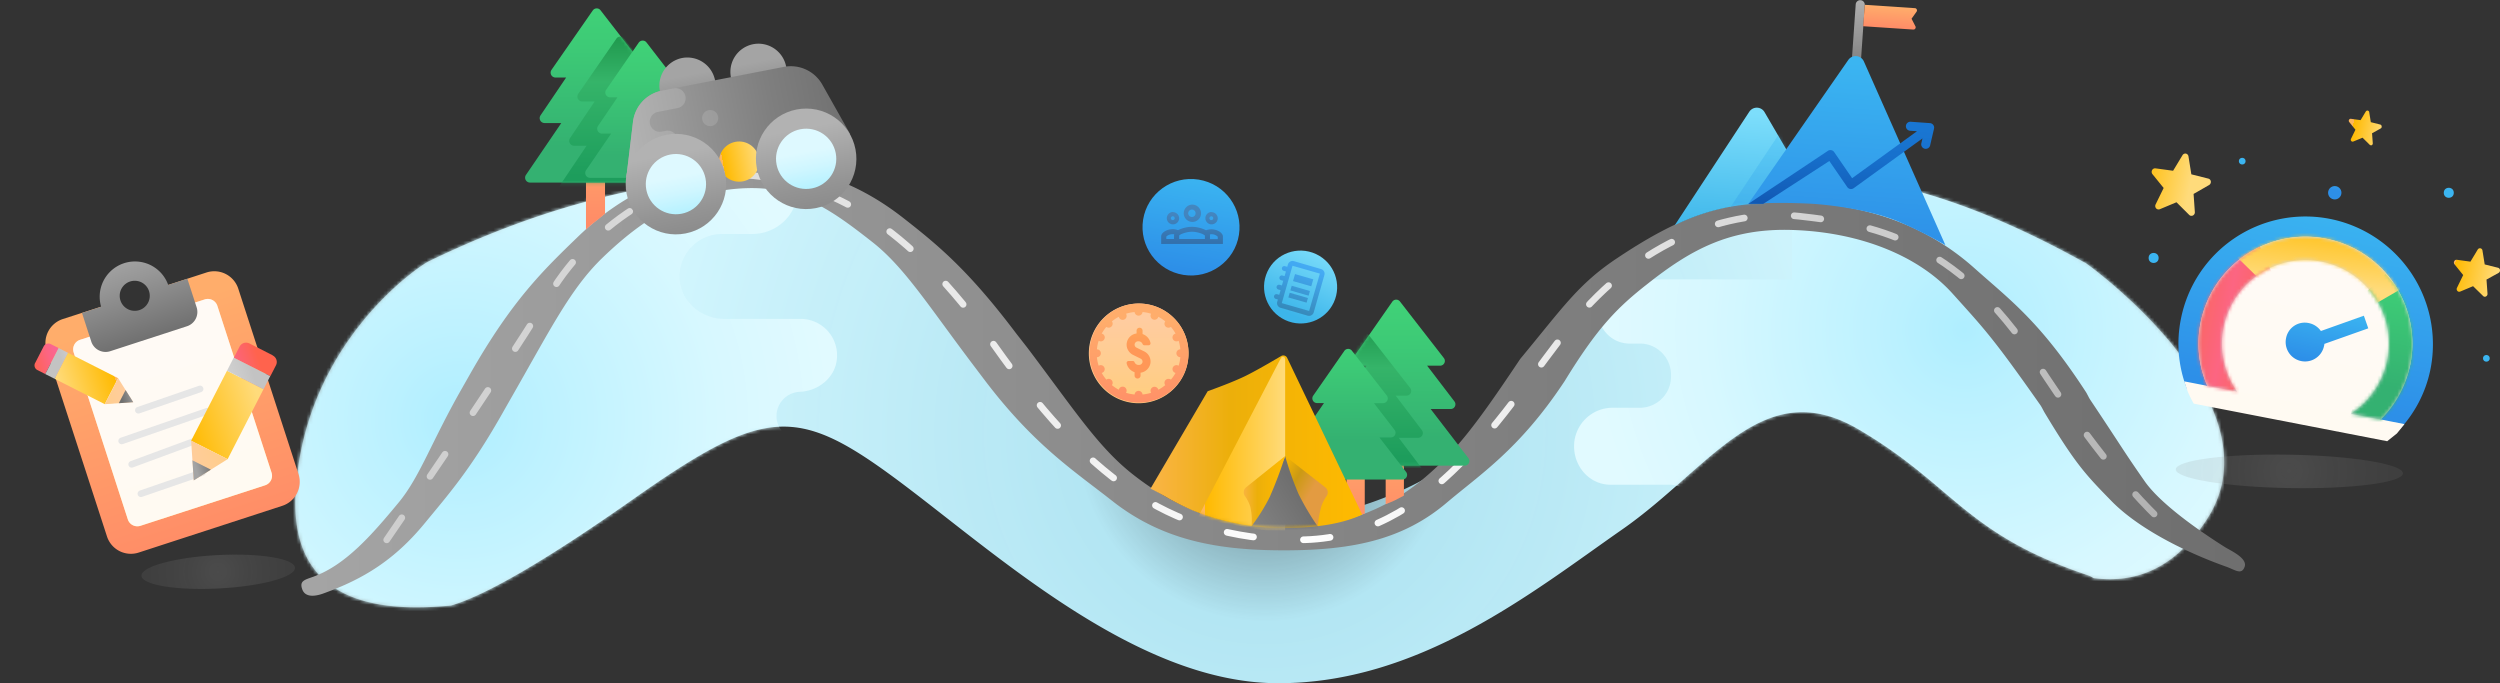 <svg id="Layer_1" data-name="Layer 1" xmlns="http://www.w3.org/2000/svg" xmlns:xlink="http://www.w3.org/1999/xlink" viewBox="0 0 748.32 204.51">
  <rect x="0" y="0" width="748.32" height="204.51" fill="#333333" stroke="none"/>
  <defs>
    <mask id="mask" x="12.18" y="0.5" width="753" height="205" maskUnits="userSpaceOnUse">
      <g transform="translate(-8.82 -4.5)">
        <g id="mask-2">
          <rect id="path-1" x="21" y="5" width="753" height="205" rx="8" fill="#fff"/>
        </g>
      </g>
    </mask>
    <radialGradient id="radial-gradient" cx="-173.35" cy="1316.19" r="1.95" gradientTransform="matrix(152.05, 0, 0, -152.05, 26745.3, 200260.85)" gradientUnits="userSpaceOnUse">
      <stop offset="0" stop-color="#afeeff" stop-opacity="0.33"/>
      <stop offset="0.19" stop-color="#bbf1ff" stop-opacity="0.94"/>
      <stop offset="0.7" stop-color="#d7f8ff"/>
      <stop offset="1" stop-color="#e1faff" stop-opacity="0.6"/>
    </radialGradient>
    <mask id="mask-2-2" x="22.18" y="44.5" width="643.57" height="160" maskUnits="userSpaceOnUse">
      <g transform="translate(-8.82 -4.5)">
        <g id="mask-5">
          <path id="path-4" d="M137,82.8q44-21.39,87.26-25.09C267.75,54,326,122.23,346.08,147.59s80.24,12.06,102.76-9.37S521,55,555.25,57q34.25,2,77.67,26.16l-.14-.17.14.1c5.32,3.75,57.78,43.45,36.67,76.56q-13.2,20.72-34.17,17.87a6.61,6.61,0,0,0-1.63-.83c-37-12.42-40.11-26.94-68.69-43.69s-44.05,11.41-70.73,30-61,46.4-103.69,46-84.83-39.88-114.27-61.58-39.3-20.76-78,6.45q-38.72,27.21-54.54,31.87-49.5,5-46.49-35.12c3.19-42.68,34.63-64.81,39-67.46Z" fill="#fff" fill-rule="evenodd"/>
        </g>
      </g>
    </mask>
    <radialGradient id="radial-gradient-2" cx="-173.41" cy="1316.55" r="0.7" gradientTransform="matrix(160, 0, 0, -160, 27891.99, 210777)" gradientUnits="userSpaceOnUse">
      <stop offset="0" stop-color="#afeeff"/>
      <stop offset="0.19" stop-color="#bbf1ff"/>
      <stop offset="0.7" stop-color="#d7f8ff"/>
      <stop offset="1" stop-color="#e1faff"/>
    </radialGradient>
    <mask id="mask-3" x="88.38" y="14.5" width="614.8" height="190" maskUnits="userSpaceOnUse">
      <g transform="translate(-8.82 -4.5)">
        <g id="mask-5-2" data-name="mask-5">
          <path id="path-4-2" data-name="path-4" d="M137,82.8q44-21.39,87.26-25.09C267.75,54,326,122.23,346.08,147.59s80.24,12.06,102.76-9.37S521,55,555.25,57q34.25,2,77.67,26.16l-.14-.17.14.1c5.32,3.75,57.78,43.45,36.67,76.56q-13.2,20.72-34.17,17.87a6.61,6.61,0,0,0-1.63-.83c-37-12.42-40.11-26.94-68.69-43.69s-44.05,11.41-70.73,30-61,46.4-103.69,46-84.83-39.88-114.27-61.58-39.3-20.76-78,6.45q-38.72,27.21-54.54,31.87-49.5,5-46.49-35.12c3.19-42.68,34.63-64.81,39-67.46Z" fill="#fff" fill-rule="evenodd"/>
        </g>
      </g>
    </mask>
    <radialGradient id="radial-gradient-3" cx="-173.46" cy="1316.92" r="0.66" gradientTransform="matrix(169, 0, 0, -169, 29911.48, 222663)" xlink:href="#radial-gradient-2"/>
    <linearGradient id="linear-gradient" x1="-174.7" y1="1314.87" x2="-173.7" y2="1314.87" gradientTransform="matrix(581.78, 0, 0, -128.81, 101735.78, 169490.68)" gradientUnits="userSpaceOnUse">
      <stop offset="0" stop-color="#a4a4a4"/>
      <stop offset="0.63" stop-color="#7f7f7f"/>
      <stop offset="1" stop-color="#6f6f6f"/>
    </linearGradient>
    <linearGradient id="linear-gradient-2" x1="-143.77" y1="1288.2" x2="-143.77" y2="1289.2" gradientTransform="matrix(5.69, 0, 0, -31.97, 1005.83, 41255.32)" gradientUnits="userSpaceOnUse">
      <stop offset="0" stop-color="#ff8b67"/>
      <stop offset="0.85" stop-color="#ffa76a"/>
      <stop offset="1" stop-color="#ffad6b"/>
    </linearGradient>
    <linearGradient id="linear-gradient-3" x1="-143.77" y1="1275.95" x2="-143.77" y2="1276.95" gradientTransform="matrix(5.69, 0, 0, -23.65, 1011.19, 30229.73)" xlink:href="#linear-gradient-2"/>
    <linearGradient id="linear-gradient-4" x1="-170.56" y1="1302.84" x2="-170.56" y2="1301.84" gradientTransform="matrix(44.42, 0, 0, -52.15, 7763.76, 67939.55)" gradientUnits="userSpaceOnUse">
      <stop offset="0" stop-color="#42d778"/>
      <stop offset="0.43" stop-color="#3dca76"/>
      <stop offset="1" stop-color="#34b171"/>
    </linearGradient>
    <mask id="mask-7" x="157.16" y="2.5" width="50.07" height="57.97" maskUnits="userSpaceOnUse">
      <g transform="translate(-8.82 -4.5)">
        <g id="mask-13">
          <path id="path-12" d="M176.83,41.33h-5a1.47,1.47,0,0,1-1.47-1.47,1.49,1.49,0,0,1,.25-.82l7.67-11.33h-3.17a1.46,1.46,0,0,1-1.47-1.46,1.49,1.49,0,0,1,.26-.84L186.25,7.63a1.46,1.46,0,0,1,2-.37,1.34,1.34,0,0,1,.32.31l13.78,17.78a1.47,1.47,0,0,1-.27,2.06,1.43,1.43,0,0,1-.89.3h-4.08L205.69,39a1.48,1.48,0,0,1-1.17,2.36h-6.23L210.1,56.79a1.47,1.47,0,0,1-.28,2.06,1.49,1.49,0,0,1-.89.3H167.45A1.47,1.47,0,0,1,166,57.68a1.46,1.46,0,0,1,.26-.83Z" fill="#fff" fill-rule="evenodd"/>
        </g>
      </g>
    </mask>
    <linearGradient id="linear-gradient-5" x1="-170.3" y1="1301.72" x2="-170.3" y2="1300.72" gradientTransform="matrix(41.65, 0, 0, -49.54, 7288.85, 64494.79)" gradientUnits="userSpaceOnUse">
      <stop offset="0" stop-color="#13893e"/>
      <stop offset="0.43" stop-color="#35b469"/>
      <stop offset="1" stop-color="#1d9d5c"/>
    </linearGradient>
    <linearGradient id="linear-gradient-6" x1="-169.58" y1="1297.11" x2="-169.58" y2="1296.11" gradientTransform="matrix(35.58, 0, 0, -41.11, 6235.7, 53334.35)" xlink:href="#linear-gradient-4"/>
    <linearGradient id="linear-gradient-7" x1="-174.68" y1="1313.32" x2="-173.7" y2="1313.32" gradientTransform="matrix(537.53, 0, 0, -109.25, 94016.79, 143589.62)" gradientUnits="userSpaceOnUse">
      <stop offset="0" stop-color="#fff" stop-opacity="0.46"/>
      <stop offset="0.52" stop-color="#fff"/>
      <stop offset="1" stop-color="#fff" stop-opacity="0.46"/>
    </linearGradient>
    <radialGradient id="radial-gradient-4" cx="-175.07" cy="1307.66" r="0.56" gradientTransform="matrix(69.7, -13.55, -13.55, -69.7, 30145.47, 88811.2)" xlink:href="#radial-gradient-2"/>
    <linearGradient id="linear-gradient-8" x1="-176.9" y1="1274.8" x2="-176.9" y2="1273.8" gradientTransform="matrix(16.53, -3.21, -4.36, -22.44, 8720.75, 28061.18)" xlink:href="#linear-gradient"/>
    <linearGradient id="linear-gradient-9" x1="-176.9" y1="1274.8" x2="-176.9" y2="1273.8" gradientTransform="matrix(16.53, -3.21, -4.36, -22.44, 8699.49, 28065.31)" xlink:href="#linear-gradient"/>
    <linearGradient id="linear-gradient-10" x1="-175.59" y1="1276.76" x2="-174.59" y2="1276.76" gradientTransform="matrix(66.95, -13.01, -4.59, -23.63, 17812.82, 27925.55)" xlink:href="#linear-gradient"/>
    <linearGradient id="linear-gradient-11" x1="-176.83" y1="1275.6" x2="-173.74" y2="1275.6" gradientTransform="matrix(21.66, -4.21, -4.48, -23.06, 9741.61, 28712.1)" gradientUnits="userSpaceOnUse">
      <stop offset="0" stop-color="#b2b2b2"/>
      <stop offset="0.59" stop-color="#949494"/>
      <stop offset="1" stop-color="#848484"/>
    </linearGradient>
    <linearGradient id="linear-gradient-12" x1="-188.73" y1="1089.79" x2="-174.55" y2="1089.79" gradientTransform="matrix(4.72, -0.92, -0.92, -4.73, 2086.35, 5021.3)" xlink:href="#linear-gradient-11"/>
    <linearGradient id="linear-gradient-13" x1="-177.37" y1="1230.02" x2="-178.28" y2="1230.02" gradientTransform="matrix(12.03, 0, 0, -12.03, 2369.91, 14854.78)" gradientUnits="userSpaceOnUse">
      <stop offset="0" stop-color="#ffdb7b"/>
      <stop offset="1" stop-color="#ffba00"/>
      <stop offset="1" stop-color="#ffb65b"/>
    </linearGradient>
    <linearGradient id="linear-gradient-14" x1="-175.84" y1="1286.61" x2="-175.84" y2="1285.61" gradientTransform="matrix(30.08, 0, 0, -30.08, 5500.17, 38751.81)" xlink:href="#linear-gradient-11"/>
    <linearGradient id="linear-gradient-15" x1="-175.84" y1="1286.61" x2="-175.84" y2="1285.61" gradientTransform="matrix(30.08, 0, 0, -30.08, 5539.15, 38744.24)" xlink:href="#linear-gradient-11"/>
    <linearGradient id="linear-gradient-16" x1="-176.74" y1="1261.36" x2="-176.74" y2="1260.36" gradientTransform="matrix(18.05, 0, 0, -18.05, 3400.72, 22824.95)" gradientUnits="userSpaceOnUse">
      <stop offset="0" stop-color="#def9ff"/>
      <stop offset="0.28" stop-color="#cff6ff"/>
      <stop offset="0.82" stop-color="#a7efff"/>
      <stop offset="1" stop-color="#99ecff"/>
    </linearGradient>
    <linearGradient id="linear-gradient-17" x1="-176.74" y1="1261.36" x2="-176.74" y2="1260.36" gradientTransform="matrix(18.05, 0, 0, -18.05, 3439.69, 22817.37)" xlink:href="#linear-gradient-16"/>
    <radialGradient id="radial-gradient-5" cx="-175.04" cy="1313.06" r="0.53" gradientTransform="translate(-3576.28 142746.55) rotate(174) scale(107.7 107.7)" xlink:href="#radial-gradient-2"/>
    <linearGradient id="linear-gradient-18" x1="-168.63" y1="1285.5" x2="-168.63" y2="1286.5" gradientTransform="matrix(29.82, 0, 0, -29.65, 5378.8, 38244.53)" gradientUnits="userSpaceOnUse">
      <stop offset="0" stop-color="#ffce76"/>
      <stop offset="0" stop-color="#ffce76"/>
      <stop offset="0.61" stop-color="#ffcd92"/>
      <stop offset="1" stop-color="#ffcca0"/>
    </linearGradient>
    <linearGradient id="linear-gradient-19" x1="-168.63" y1="1285.48" x2="-168.63" y2="1286.48" gradientTransform="matrix(29.82, 0, 0, -29.65, 5378.8, 38244.53)" xlink:href="#linear-gradient-2"/>
    <linearGradient id="linear-gradient-20" x1="-150.08" y1="1251.41" x2="-150.08" y2="1252.41" gradientTransform="matrix(7.17, 0, 0, -15.42, 1425.37, 19406.29)" gradientUnits="userSpaceOnUse">
      <stop offset="0" stop-color="#ff9757"/>
      <stop offset="1" stop-color="#ffb65b"/>
    </linearGradient>
    <linearGradient id="linear-gradient-21" x1="-145.81" y1="1280.02" x2="-145.81" y2="1281.02" gradientTransform="matrix(0, 21.91, 21.81, 0, -27527.87, 3284.22)" gradientUnits="userSpaceOnUse">
      <stop offset="0" stop-color="#3cb5ea"/>
      <stop offset="1" stop-color="#7ddefb"/>
    </linearGradient>
    <linearGradient id="linear-gradient-22" x1="-137.35" y1="1253.78" x2="-137.35" y2="1252.78" gradientTransform="matrix(12.28, 3.52, 4.01, -13.97, -2936.48, 18085.7)" gradientUnits="userSpaceOnUse">
      <stop offset="0" stop-color="#0060ee"/>
      <stop offset="1" stop-color="#292f4d"/>
    </linearGradient>
    <linearGradient id="linear-gradient-23" x1="-142.46" y1="1284.12" x2="-142.46" y2="1285.12" gradientTransform="matrix(5.46, 0, 0, -28.61, 1204.46, 36899.36)" xlink:href="#linear-gradient-2"/>
    <linearGradient id="linear-gradient-24" x1="-142.46" y1="1283.61" x2="-142.46" y2="1284.61" gradientTransform="matrix(5.46, 0, 0, -28.24, 1183.91, 36406.96)" xlink:href="#linear-gradient-2"/>
    <linearGradient id="linear-gradient-25" x1="-170.39" y1="1301.76" x2="-170.39" y2="1300.76" gradientTransform="matrix(42.58, 0, 0, -49.63, 7682.06, 64692.56)" xlink:href="#linear-gradient-4"/>
    <mask id="mask-9" x="389.39" y="89.71" width="50.47" height="57.32" maskUnits="userSpaceOnUse">
      <g transform="translate(-8.82 -4.5)">
        <g id="mask-36">
          <path id="path-35" d="M416.5,126.88h-4.75a1.39,1.39,0,0,1-1.16-2.19l7.34-10.76h-3a1.41,1.41,0,0,1-1.41-1.41,1.39,1.39,0,0,1,.26-.8l11.79-16.91a1.42,1.42,0,0,1,2-.35,1.64,1.64,0,0,1,.3.29L441,111.66a1.4,1.4,0,0,1-.25,2,1.34,1.34,0,0,1-.86.3H436l8.17,10.69a1.42,1.42,0,0,1-.26,2,1.47,1.47,0,0,1-.86.28h-6l11.3,14.7a1.4,1.4,0,0,1-1.11,2.26H407.51a1.41,1.41,0,0,1-1.4-1.41,1.39,1.39,0,0,1,.24-.79Z" fill="#fff" fill-rule="evenodd"/>
        </g>
      </g>
    </mask>
    <linearGradient id="linear-gradient-26" x1="-170.12" y1="1300.58" x2="-170.12" y2="1299.58" gradientTransform="matrix(39.93, 0, 0, -47.15, 7210.7, 61416.64)" xlink:href="#linear-gradient-5"/>
    <linearGradient id="linear-gradient-27" x1="-169.37" y1="1295.74" x2="-169.37" y2="1294.74" gradientTransform="matrix(34.1, 0, 0, -39.13, 6188.94, 50799.69)" xlink:href="#linear-gradient-4"/>
    <linearGradient id="linear-gradient-28" x1="-171.25" y1="1301.96" x2="-172.37" y2="1301.96" gradientTransform="matrix(63.36, 0, 0, -51.61, 11266.44, 67336.74)" gradientUnits="userSpaceOnUse">
      <stop offset="0" stop-color="#ffba00"/>
      <stop offset="0.55" stop-color="#ecaf0a"/>
      <stop offset="1" stop-color="#ffb65b"/>
    </linearGradient>
    <mask id="mask-10" x="344.38" y="106.35" width="63.36" height="53.58" maskUnits="userSpaceOnUse">
      <g transform="translate(-8.82 -4.5)">
        <g id="mask-41">
          <path id="path-40" d="M358.43,153.59q-2.42-1.43-5.23-2.83l17.11-29.15q7.43-2.69,11.24-4.54,3.52-1.72,10.76-6a1.26,1.26,0,0,1,1.73.44l.06.1,22.46,46.92q-8.56,4-23.23,4a72.39,72.39,0,0,1-27.61-5.29A80.94,80.94,0,0,1,358.43,153.59Z" fill="#fff" fill-rule="evenodd"/>
        </g>
      </g>
    </mask>
    <linearGradient id="linear-gradient-29" x1="-167.34" y1="1302.6" x2="-168.26" y2="1302.6" gradientTransform="matrix(26.23, 0, 0, -53.2, 4783.08, 69440.61)" xlink:href="#linear-gradient-13"/>
    <mask id="mask-11" x="344.38" y="106.35" width="63.36" height="52.31" maskUnits="userSpaceOnUse">
      <g transform="translate(-8.82 -4.5)">
        <g id="mask-41-2" data-name="mask-41">
          <path id="path-40-2" data-name="path-40" d="M358.43,153.59q-2.42-1.43-5.23-2.83l17.11-29.15q7.43-2.69,11.24-4.54,3.52-1.72,10.76-6a1.26,1.26,0,0,1,1.73.44l.06.1,22.46,46.92q-8.56,4-23.23,4a72.39,72.39,0,0,1-27.61-5.29A80.94,80.94,0,0,1,358.43,153.59Z" fill="#fff" fill-rule="evenodd"/>
        </g>
      </g>
    </mask>
    <linearGradient id="linear-gradient-30" x1="-167.13" y1="1272.36" x2="-165.62" y2="1273.39" gradientTransform="matrix(20.56, 0, 0, -22.15, 3805.49, 28361.8)" xlink:href="#linear-gradient"/>
    <mask id="mask-12" x="344.38" y="106.35" width="63.36" height="51.61" maskUnits="userSpaceOnUse">
      <g transform="translate(-8.82 -4.5)">
        <g id="mask-41-3" data-name="mask-41">
          <path id="path-40-3" data-name="path-40" d="M358.43,153.59q-2.42-1.43-5.23-2.83l17.11-29.15q7.43-2.69,11.24-4.54,3.52-1.72,10.76-6a1.26,1.26,0,0,1,1.73.44l.06.1,22.46,46.92q-8.56,4-23.23,4a72.39,72.39,0,0,1-27.61-5.29A80.94,80.94,0,0,1,358.43,153.59Z" fill="#fff" fill-rule="evenodd"/>
        </g>
      </g>
    </mask>
    <linearGradient id="linear-gradient-31" x1="-159.89" y1="1270.64" x2="-161.02" y2="1270.64" gradientTransform="matrix(12.4, 0, 0, -21.04, 2375.48, 26882.02)" xlink:href="#linear-gradient-28"/>
    <linearGradient id="linear-gradient-32" x1="-187.8" y1="1271.16" x2="-188.4" y2="1270.59" gradientTransform="translate(-2000.97 26882.02) rotate(180) scale(12.76 21.04)" gradientUnits="userSpaceOnUse">
      <stop offset="0" stop-color="#ffba00"/>
      <stop offset="0.55" stop-color="#cb9a13"/>
      <stop offset="1" stop-color="#e39b41"/>
    </linearGradient>
    <linearGradient id="linear-gradient-33" x1="-162.56" y1="1285.92" x2="-162.56" y2="1286.92" gradientTransform="matrix(0, 29.04, 28.88, 0, -36785.17, 4792.53)" gradientUnits="userSpaceOnUse">
      <stop offset="0" stop-color="#2d8fe8"/>
      <stop offset="1" stop-color="#3bb5f1"/>
    </linearGradient>
    <linearGradient id="linear-gradient-34" x1="-165.03" y1="1229.86" x2="-165.03" y2="1228.86" gradientTransform="matrix(18.48, 0, 0, -11.81, 3415.41, 14593.5)" gradientUnits="userSpaceOnUse">
      <stop offset="0" stop-color="#535c84"/>
      <stop offset="1" stop-color="#292f4d"/>
    </linearGradient>
    <radialGradient id="radial-gradient-6" cx="-178.02" cy="1308.17" r="0.55" gradientTransform="matrix(-71.37, -4.99, 4.99, -71.37, -18681.89, 92531.51)" xlink:href="#radial-gradient-2"/>
    <linearGradient id="linear-gradient-35" x1="-168.5" y1="1293.05" x2="-168.5" y2="1294.05" gradientTransform="matrix(41.95, 2.93, 2.57, -36.73, 4278.71, 48063.15)" xlink:href="#linear-gradient-21"/>
    <mask id="mask-14" x="501.31" y="32.24" width="42.63" height="35.18" maskUnits="userSpaceOnUse">
      <g transform="translate(-8.82 -4.5)">
        <g id="mask-51">
          <path id="path-50" d="M510.13,71.92a64.13,64.13,0,0,1,18.39-5.83,125.15,125.15,0,0,1,24.24-1L537,38.07a2.68,2.68,0,0,0-4.57-.12Z" fill="#fff" fill-rule="evenodd"/>
        </g>
      </g>
    </mask>
    <linearGradient id="linear-gradient-36" x1="-160.36" y1="1284.56" x2="-160.36" y2="1285.56" gradientTransform="matrix(17.78, 1.24, 1.99, -28.47, 819.1, 36841.39)" xlink:href="#linear-gradient-33"/>
    <linearGradient id="linear-gradient-37" x1="-81.52" y1="1266.47" x2="-81.52" y2="1265.16" gradientTransform="matrix(2.71, 0.19, 1.33, -19.03, -899.04, 24121.48)" gradientUnits="userSpaceOnUse">
      <stop offset="0" stop-color="#adadad"/>
      <stop offset="0.41" stop-color="#969696"/>
      <stop offset="1" stop-color="#6f6f6f"/>
    </linearGradient>
    <linearGradient id="linear-gradient-38" x1="-158.43" y1="1150.88" x2="-158.43" y2="1151.88" gradientTransform="matrix(15.65, 1.09, 0.44, -6.36, 2541.93, 7504.84)" xlink:href="#linear-gradient-2"/>
    <linearGradient id="linear-gradient-39" x1="-170.28" y1="1302.92" x2="-170.28" y2="1303.92" gradientTransform="matrix(59.59, 4.17, 3.81, -54.51, 5741.45, 71810.07)" xlink:href="#linear-gradient-33"/>
    <linearGradient id="linear-gradient-40" x1="-169.82" y1="1283.43" x2="-169.82" y2="1284.66" gradientTransform="matrix(53.77, 3.76, 1.95, -27.84, 7191.95, 36445.57)" gradientUnits="userSpaceOnUse">
      <stop offset="0" stop-color="#0d47a1"/>
      <stop offset="0.37" stop-color="#135fba"/>
      <stop offset="0.73" stop-color="#1770cc"/>
      <stop offset="1" stop-color="#1976d2"/>
    </linearGradient>
    <radialGradient id="radial-gradient-7" cx="-169.93" cy="1310.9" r="0.59" gradientTransform="matrix(82.46, 16.03, 16.03, -82.46, -6300.79, 110916.44)" xlink:href="#radial-gradient-2"/>
    <linearGradient id="linear-gradient-41" x1="-169.46" y1="1305.04" x2="-169.46" y2="1306.04" gradientTransform="matrix(74.8, 14.54, 11.24, -57.85, -1303.2, 78082.47)" xlink:href="#linear-gradient-33"/>
    <linearGradient id="linear-gradient-42" x1="-168.78" y1="1305.1" x2="-168.78" y2="1304.1" gradientTransform="matrix(65.91, 12.81, 10.69, -54.97, -2115.71, 73981.39)" gradientUnits="userSpaceOnUse">
      <stop offset="0" stop-color="#fffaf6"/>
      <stop offset="1" stop-color="#fffaf2"/>
    </linearGradient>
    <mask id="mask-15" x="653.82" y="70.84" width="68.27" height="54.72" maskUnits="userSpaceOnUse">
      <g transform="translate(-8.82 -4.5)">
        <g id="mask-61">
          <path id="path-60" d="M712.5,128.33a25,25,0,1,0-34.06-6.62L669.56,120l.29.79a32,32,0,1,1,51.6,9.29Z" fill="#fff" fill-rule="evenodd"/>
        </g>
      </g>
    </mask>
    <linearGradient id="linear-gradient-43" x1="-157.63" y1="1300.58" x2="-158.9" y2="1300.58" gradientTransform="matrix(23.21, 4.51, 8.81, -45.32, -7108.12, 59752.69)" gradientUnits="userSpaceOnUse">
      <stop offset="0" stop-color="#ff634d"/>
      <stop offset="0.21" stop-color="#fd6464"/>
      <stop offset="0.38" stop-color="#fc6574"/>
      <stop offset="0.52" stop-color="#fc6582"/>
      <stop offset="0.79" stop-color="#fa6666"/>
      <stop offset="0.99" stop-color="#fa6667"/>
      <stop offset="1" stop-color="#fa669a"/>
    </linearGradient>
    <mask id="mask-16" x="658.08" y="70.84" width="71.16" height="57.82" maskUnits="userSpaceOnUse">
      <g transform="translate(-8.82 -4.5)">
        <g id="mask-61-2" data-name="mask-61">
          <path id="path-60-2" data-name="path-60" d="M712.5,128.33a25,25,0,1,0-34.06-6.62L669.56,120l.29.79a32,32,0,1,1,51.6,9.29Z" fill="#fff" fill-rule="evenodd"/>
        </g>
      </g>
    </mask>
    <linearGradient id="linear-gradient-44" x1="-190.74" y1="1301.24" x2="-190.74" y2="1300.24" gradientTransform="translate(-15159.59 58188.66) rotate(-169) scale(23.65 46.17)" xlink:href="#linear-gradient-4"/>
    <mask id="mask-17" x="658.08" y="67.18" width="64.01" height="58.39" maskUnits="userSpaceOnUse">
      <g transform="translate(-8.82 -4.5)">
        <g id="mask-61-3" data-name="mask-61">
          <path id="path-60-3" data-name="path-60" d="M712.5,128.33a25,25,0,1,0-34.06-6.62L669.56,120l.29.79a32,32,0,1,1,51.6,9.29Z" fill="#fff" fill-rule="evenodd"/>
        </g>
      </g>
    </mask>
    <linearGradient id="linear-gradient-45" x1="-127.95" y1="1328.71" x2="-128.87" y2="1328.71" gradientTransform="matrix(-2.47, 23.49, 55.4, 5.82, -73230.86, -4638.75)" xlink:href="#linear-gradient-13"/>
    <linearGradient id="linear-gradient-46" x1="-158.23" y1="1260.42" x2="-158.23" y2="1261.42" gradientTransform="matrix(23.17, 4.5, 3.23, -16.6, 302.93, 21748.84)" xlink:href="#linear-gradient-33"/>
    <linearGradient id="linear-gradient-47" x1="-152.68" y1="1264.71" x2="-153.59" y2="1264.71" gradientTransform="matrix(17.67, 3.43, 3.43, -17.67, -975.97, 22931.94)" xlink:href="#linear-gradient-13"/>
    <linearGradient id="linear-gradient-48" x1="-78.51" y1="1058.46" x2="-78.51" y2="1059.46" gradientTransform="matrix(3.93, 0.76, 0.76, -3.93, 198.89, 4275.61)" xlink:href="#linear-gradient-33"/>
    <linearGradient id="linear-gradient-49" x1="-46.51" y1="970.27" x2="-46.51" y2="971.27" gradientTransform="matrix(2.94, 0.57, 0.57, -2.94, 314.26, 2943.15)" xlink:href="#linear-gradient-33"/>
    <linearGradient id="linear-gradient-50" x1="17.48" y1="793.91" x2="17.48" y2="794.91" gradientTransform="matrix(1.96, 0.38, 0.38, -1.96, 333.67, 1601.19)" xlink:href="#linear-gradient-33"/>
    <linearGradient id="linear-gradient-51" x1="-46.51" y1="970.27" x2="-46.51" y2="971.27" gradientTransform="matrix(2.94, 0.57, 0.57, -2.94, 225.92, 2962.65)" xlink:href="#linear-gradient-33"/>
    <linearGradient id="linear-gradient-52" x1="17.48" y1="793.91" x2="17.48" y2="794.91" gradientTransform="matrix(1.96, 0.38, 0.38, -1.96, 406.75, 1660.22)" xlink:href="#linear-gradient-33"/>
    <linearGradient id="linear-gradient-53" x1="-146.58" y1="1247.92" x2="-147.5" y2="1247.92" gradientTransform="matrix(13.74, 2.67, 2.67, -13.74, -562.41, 17628.41)" xlink:href="#linear-gradient-13"/>
    <linearGradient id="linear-gradient-54" x1="-135.61" y1="1217.68" x2="-136.53" y2="1217.68" gradientTransform="matrix(9.82, 1.91, 1.91, -9.82, -270.82, 12255.33)" xlink:href="#linear-gradient-13"/>
    <radialGradient id="radial-gradient-8" cx="-155.07" cy="1212.62" r="3.22" gradientTransform="matrix(0, 10, 10, 0, -11432.14, 1696.25)" gradientUnits="userSpaceOnUse">
      <stop offset="0" stop-color="#b2b2b2" stop-opacity="0.19"/>
      <stop offset="0.59" stop-color="#949494" stop-opacity="0.16"/>
      <stop offset="1" stop-color="#848484" stop-opacity="0.15"/>
    </radialGradient>
    <radialGradient id="radial-gradient-9" cx="-177.18" cy="1306.66" r="0.75" gradientTransform="matrix(62.77, -20.4, -20.4, -62.77, 37831.51, 78532.08)" xlink:href="#radial-gradient-2"/>
    <linearGradient id="linear-gradient-55" x1="-177.44" y1="1307.86" x2="-177.44" y2="1308.86" gradientTransform="matrix(57.36, -18.64, -22.71, -69.9, 39954.44, 88280.17)" xlink:href="#linear-gradient-2"/>
    <radialGradient id="radial-gradient-10" cx="-162.85" cy="1211.54" r="2.18" gradientTransform="matrix(10, 0, 0, -10, 1702.6, 12291.01)" xlink:href="#radial-gradient-8"/>
    <linearGradient id="linear-gradient-56" x1="-178.42" y1="1305.04" x2="-178.42" y2="1303.9" gradientTransform="matrix(43.02, -13.98, -18.08, -55.64, 31317.52, 70212.32)" gradientUnits="userSpaceOnUse">
      <stop offset="0" stop-color="#ffcfa2"/>
      <stop offset="1" stop-color="#ffd17c"/>
    </linearGradient>
    <linearGradient id="linear-gradient-57" x1="-178.42" y1="1305" x2="-178.42" y2="1304" gradientTransform="matrix(43.02, -13.98, -18.08, -55.64, 31317.52, 70212.32)" xlink:href="#linear-gradient-42"/>
    <linearGradient id="linear-gradient-58" x1="-179.84" y1="1277.66" x2="-179.84" y2="1276.35" gradientTransform="matrix(31.55, -10.25, -7.42, -22.83, 15194.95, 27403.24)" xlink:href="#linear-gradient-37"/>
    <linearGradient id="linear-gradient-59" x1="-188.7" y1="1230.03" x2="-189.96" y2="1230.03" gradientTransform="matrix(11.37, -3.69, -3.68, -11.31, 6757.7, 13325.48)" gradientUnits="userSpaceOnUse">
      <stop offset="0" stop-color="#ff634d"/>
      <stop offset="0.21" stop-color="#fd6464"/>
      <stop offset="0.52" stop-color="#fc6582"/>
      <stop offset="0.79" stop-color="#fa6694"/>
      <stop offset="0.99" stop-color="#fa669a"/>
      <stop offset="1" stop-color="#fa669a"/>
    </linearGradient>
    <linearGradient id="linear-gradient-60" x1="-181" y1="1279.44" x2="-181.91" y2="1279.44" gradientTransform="matrix(24.12, -7.84, -7.8, -24, 14422.31, 29405.87)" xlink:href="#linear-gradient-13"/>
    <linearGradient id="linear-gradient-61" x1="-190.27" y1="1228.81" x2="-189.27" y2="1228.81" gradientTransform="matrix(11.23, -3.65, -3.63, -11.17, 6660.03, 13141.33)" gradientUnits="userSpaceOnUse">
      <stop offset="0" stop-color="#d8d8d8"/>
      <stop offset="0.76" stop-color="#c9c9c9"/>
      <stop offset="1" stop-color="#c3c3c3"/>
    </linearGradient>
    <linearGradient id="linear-gradient-62" x1="-188.29" y1="1227.19" x2="-190.23" y2="1227.19" gradientTransform="matrix(11.03, -3.59, -3.57, -10.98, 6532.84, 12927.72)" xlink:href="#linear-gradient-18"/>
    <linearGradient id="linear-gradient-63" x1="-205.43" y1="1132.99" x2="-204.43" y2="1132.99" gradientTransform="matrix(5.58, -1.81, -1.8, -5.55, 3244.39, 6056.59)" xlink:href="#linear-gradient"/>
    <linearGradient id="linear-gradient-64" x1="-153.11" y1="1192.64" x2="-154.38" y2="1192.64" gradientTransform="translate(1905.39 10152.79) rotate(162) scale(8.54 8.49)" xlink:href="#linear-gradient-59"/>
    <linearGradient id="linear-gradient-65" x1="-164.23" y1="1261.82" x2="-165.15" y2="1261.82" gradientTransform="translate(4215.51 22664.92) rotate(162) scale(18.12 18.02)" xlink:href="#linear-gradient-13"/>
    <linearGradient id="linear-gradient-66" x1="-154.24" y1="1190.94" x2="-153.24" y2="1190.94" gradientTransform="matrix(-8.02, 2.61, -2.59, -7.98, 1872.48, 10007.17)" xlink:href="#linear-gradient-61"/>
    <linearGradient id="linear-gradient-67" x1="-151.63" y1="1188.67" x2="-153.58" y2="1188.67" gradientTransform="translate(1856.3 9830.33) rotate(162) scale(8.29 8.24)" xlink:href="#linear-gradient-18"/>
    <linearGradient id="linear-gradient-68" x1="-132.9" y1="1056.78" x2="-131.9" y2="1056.78" gradientTransform="translate(871.77 4479.07) rotate(162) scale(4.19 4.17)" xlink:href="#linear-gradient"/>
  </defs>
  <title>corrected.story-mode-long.c49b1a6a</title>
  <g id="Story-mode-ill-desktop">
    <g id="Screen-Shot-2019-03-07-at-2.39.34-PM">
      <g id="Group-4">
        <g id="Bitmap">
          <g mask="url(#mask)">
            <g id="Group-11">
              <g>
                <g id="Combined-Shape">
                  <path id="path-4-3" data-name="path-4" d="M137,82.8q44-21.39,87.26-25.09C267.75,54,326,122.23,346.08,147.59s80.24,12.06,102.76-9.37S521,55,555.25,57q34.25,2,77.67,26.16l-.14-.17.14.1c5.32,3.75,57.78,43.45,36.67,76.56q-13.2,20.72-34.17,17.87a6.61,6.61,0,0,0-1.63-.83c-37-12.42-40.11-26.94-68.69-43.69s-44.05,11.41-70.73,30-61,46.4-103.69,46-84.83-39.88-114.27-61.58-39.3-20.76-78,6.45q-38.72,27.21-54.54,31.87-49.5,5-46.49-35.12c3.19-42.68,34.63-64.81,39-67.46Z" transform="translate(-8.82 -4.5)" fill="url(#radial-gradient)"/>
                </g>
                <g mask="url(#mask-2-2)">
                  <path id="Path" d="M241.25,161.73h8.34c6.87,0,13-5.16,13.39-12a12.71,12.71,0,0,0-12.67-13.41h-1.49a7.46,7.46,0,0,1-7.42-5.79,7.27,7.27,0,0,1,6.79-8.75c5.5-.23,10.46-4.09,11.11-9.58a10.9,10.9,0,0,0-10.8-12.24H225.66c-6.87,0-13-5.16-13.39-12a12.72,12.72,0,0,1,12.67-13.42H234c6.87,0,13-5.16,13.39-12A12.71,12.71,0,0,0,234.72,49H107.13V63.55H69.78c-6.87,0-13,5.16-13.39,12A12.71,12.71,0,0,0,69.06,89H96.25v25.45H47.31a9.08,9.08,0,0,0-9.06,9.1h0a9.08,9.08,0,0,0,9.06,9.09h3.63A9.08,9.08,0,0,1,60,141.73h0a9.08,9.08,0,0,1-9.06,9.09H42.49c-5.89,0-11.17,4.42-11.47,10.32a10.9,10.9,0,0,0,10.86,11.5H59.61a7.52,7.52,0,0,1,7.54,6.05A7.27,7.27,0,0,1,60,187.18H57c-5.89,0-11.17,4.42-11.47,10.33A10.89,10.89,0,0,0,56.38,209H194.13v-3.64h46.58c5.74,0,10.89-4.22,11.38-10a10.9,10.9,0,0,0-10.89-11.86c-3.72,0-7.37-1.58-9.18-4.85C227.35,170.27,233.3,161.73,241.25,161.73Z" transform="translate(-8.82 -4.5)" fill="url(#radial-gradient-2)"/>
                </g>
                <g mask="url(#mask-3)">
                  <path id="Path-2" data-name="Path" d="M690.25,138.07h8.34A13.48,13.48,0,0,0,712,125.35c.39-7.75-5.44-14.17-12.67-14.17h-1.49a7.69,7.69,0,0,1-.63-15.35A11.61,11.61,0,0,0,708.3,85.71c.78-7-4.36-12.94-10.8-12.94H674.66a13.48,13.48,0,0,1-13.39-12.72c-.39-7.75,5.44-14.16,12.67-14.16H683a13.48,13.48,0,0,0,13.39-12.72C696.77,25.41,691,19,683.72,19H556.13V34.36H518.78a13.48,13.48,0,0,0-13.39,12.72c-.38,7.76,5.44,14.17,12.67,14.17h27.19V88.14H496.31a9.34,9.34,0,0,0-9.06,9.6h0a9.35,9.35,0,0,0,9.06,9.6h3.63a9.35,9.35,0,0,1,9.06,9.6h0a9.35,9.35,0,0,1-9.06,9.61h-8.45A11.54,11.54,0,0,0,480,137.45c-.33,6.64,4.66,12.14,10.86,12.14h17.73a7.64,7.64,0,0,1,7.54,6.39c.74,4.81-2.75,9-7.15,9h-3a11.55,11.55,0,0,0-11.47,10.91c-.33,6.64,4.66,12.14,10.86,12.14H643.13v-3.84h46.58a11.49,11.49,0,0,0,11.38-10.52c.54-6.83-4.54-12.56-10.89-12.53A10,10,0,0,1,681,156C676.35,147.09,682.3,138.07,690.25,138.07Z" transform="translate(-8.82 -4.5)" fill="url(#radial-gradient-3)"/>
                </g>
              </g>
            </g>
          </g>
          <g mask="url(#mask)">
            <path id="Path-6" d="M106,182c11.49-4.18,20.86-9.82,29.88-20.79,6.81-8.29,13.52-15.79,22.83-32.12l2.84-5C173.53,103.2,179.51,91,189.13,81.69c12.22-11.8,25.61-20.39,43.42-20.87C248,60.4,257.91,67.5,270,77,279.64,84.6,286.7,96,300.32,114c.59.77,2.7,3.58,3.14,4.15,14.86,19.64,26.92,27.34,38.24,36.25,15,11.83,31.61,14.83,51.37,14.83,19.57,0,35.23-2.76,48.74-14.21,10.07-8.53,21.71-16,34.91-35.78l.48-.72c9.8-16,15.76-22,24.71-29,12.83-10.16,24.52-16.74,43.17-16.19,20.88.62,38.22,8,48.15,19,9.64,10.71,12.11,13.18,26.4,33.53a11.7,11.7,0,0,1,.64,1.14c.32.57.29.57.64,1.15,9.28,15.43,12.31,18.51,19.9,26.29,8,8.21,22,15.29,34.43,19.7,2.61.93,4.55,2.61,5.47,0s-4.4-4.91-6-5.94c-8.7-5.5-19.47-13.25-23.94-19.67-6.68-9.57-6.34-9.5-16.29-24.38a11,11,0,0,1-.64-1.15c-.32-.57-.42-.81-.64-1.15-13.75-21.14-22.68-27.53-33.29-37-14-12.52-31.62-19.3-54.81-20C524,64.2,510.28,70.19,493,81.69c-11.78,7.81-16.24,14.72-29.12,30.23l-.48.71c-12.68,19-18.89,27-28,34.74-11.74,9.94-25.11,15-42.28,15-17.43,0-31.85-5.37-45.19-15.86-10.43-8.21-17.34-19.07-31.69-38.05L313,104.32C298.92,85.65,290,78.2,279.45,69.94,265.56,59,250.44,53.55,232.55,54c-20.39.55-36.74,7.84-50.7,21.33-10.52,10.16-19.76,19.11-32.16,40.85l-2.84,5c-9,15.85-12.33,26-18.67,33.7-8,9.68-15.89,18.73-25.52,22.23-2.6.95-4.3,1.21-3.36,3.81S103.44,183,106,182Z" transform="translate(-8.82 -4.5)" fill="url(#linear-gradient)"/>
          </g>
          <g mask="url(#mask)">
            <g id="Group-6">
              <g>
                <path id="Rectangle" d="M184.22,41.24h5.7V68.46c-1.22,1.06-2.17,1.83-2.85,2.33a34.71,34.71,0,0,0-2.85,2.42Z" transform="translate(-8.82 -4.5)" fill="url(#linear-gradient-2)"/>
                <polygon id="Rectangle-Copy-2" points="189.58 35 195.27 35 195.27 57.31 189.58 58.65 189.58 35" fill="url(#linear-gradient-3)"/>
                <g id="Combined-Shape-Copy-6">
                  <g id="Mask-18" data-name="Mask">
                    <path id="path-12-2" data-name="path-12" d="M176.83,41.33h-5a1.47,1.47,0,0,1-1.47-1.47,1.49,1.49,0,0,1,.25-.82l7.67-11.33h-3.17a1.46,1.46,0,0,1-1.47-1.46,1.49,1.49,0,0,1,.26-.84L186.25,7.63a1.46,1.46,0,0,1,2-.37,1.34,1.34,0,0,1,.32.31l13.78,17.78a1.47,1.47,0,0,1-.27,2.06,1.43,1.43,0,0,1-.89.3h-4.08L205.69,39a1.48,1.48,0,0,1-1.17,2.36h-6.23L210.1,56.79a1.47,1.47,0,0,1-.28,2.06,1.49,1.49,0,0,1-.89.3H167.45A1.47,1.47,0,0,1,166,57.68a1.46,1.46,0,0,1,.26-.83Z" transform="translate(-8.82 -4.5)" fill="url(#linear-gradient-4)"/>
                  </g>
                  <g mask="url(#mask-7)">
                    <path d="M184.4,48.12h-3.73a1.47,1.47,0,0,1-1.47-1.47,1.49,1.49,0,0,1,.25-.82l7.36-10.95h-3.7a1.46,1.46,0,0,1-1.46-1.47,1.49,1.49,0,0,1,.26-.84l11.42-16.51a1.46,1.46,0,0,1,2-.37,1.22,1.22,0,0,1,.33.31l12.78,16.51a1.47,1.47,0,0,1-1.16,2.37H204l8.19,10.89a1.48,1.48,0,0,1-.29,2,1.51,1.51,0,0,1-.88.3h-6.09l10.87,14.5a1.48,1.48,0,0,1-.3,2.06,1.45,1.45,0,0,1-.88.29H175.86a1.46,1.46,0,0,1-1.46-1.47,1.51,1.51,0,0,1,.24-.82Z" transform="translate(-8.82 -4.5)" fill="url(#linear-gradient-5)"/>
                  </g>
                </g>
                <path id="Combined-Shape-2" data-name="Combined-Shape" d="M191.74,44.5h-2.69A1.47,1.47,0,0,1,187.58,43a1.43,1.43,0,0,1,.26-.82l5.8-8.54h-2.16A1.47,1.47,0,0,1,190,32.2a1.43,1.43,0,0,1,.26-.83L200,17.27a1.46,1.46,0,0,1,2-.38,1.93,1.93,0,0,1,.33.31l10.89,14.1a1.48,1.48,0,0,1-1.17,2.37h-2.85l6.45,8.48a1.47,1.47,0,0,1-.28,2.05,1.45,1.45,0,0,1-.89.3h-3.58l8.33,10.88a1.47,1.47,0,0,1-.27,2.06,1.43,1.43,0,0,1-.89.3H185.46A1.46,1.46,0,0,1,184,56.27a1.42,1.42,0,0,1,.25-.82Z" transform="translate(-8.82 -4.5)" fill="url(#linear-gradient-6)"/>
              </g>
            </g>
          </g>
          <g mask="url(#mask)">
            <path id="Path-7" d="M124.57,166.09q36.27-52.84,49-73.83c12.69-21,38.45-37.73,60.94-35.16S280,70.54,306.54,108s51,58.09,91,58.09,61.34-39,81.55-64.22,47.31-35,68.34-32.64,46.76,6.35,71,43.7q24.26,37.37,43.69,53.16" transform="translate(-8.82 -4.5)" fill="none" stroke-linecap="round" stroke-width="2" stroke-dasharray="8 15" stroke="url(#linear-gradient-7)"/>
          </g>
        </g>
        <g id="icons8-binoculars">
          <path id="Path-4-4" data-name="Path" d="M261.65,57.76A3.61,3.61,0,0,1,258.8,62l-.59.11A3,3,0,0,0,259.35,68l6.5-1.26a3.61,3.61,0,0,1,1.38,7.08L220,83a3.61,3.61,0,1,1-1.38-7.09l6.49-1.26A3,3,0,0,0,224,68.77l-25.4,4.94a3.61,3.61,0,0,1-1.37-7.09l.59-.12a3,3,0,1,0-1.15-5.9l-1.18.23a3,3,0,1,1-1.15-5.91L212,51.48a3,3,0,0,0,1.92-1.27,3,3,0,0,0-3.07-4.64l-5.32,1-.92-4.72,15.36-3-1.65-8.49a3.44,3.44,0,0,1-1.14.45l-22.44,4.37a3.61,3.61,0,0,1-1.38-7.09l7.68-1.49a3,3,0,1,0-1.15-5.91l-3.54.69a3,3,0,0,1-3.58-3.21,3.09,3.09,0,0,1,2.54-2.72l49.49-9.62a3,3,0,0,1,3.58,3.2,3.1,3.1,0,0,1-2.54,2.73l-7,1.35a1.81,1.81,0,0,0,.69,3.55l15.1-2.93a3.73,3.73,0,0,1,4.18,2.13,3.62,3.62,0,0,1-2.65,4.93l-1.67.32a2.41,2.41,0,0,0,.92,4.73l5.32-1a3,3,0,0,1,3.58,3.2,3.09,3.09,0,0,1-2.54,2.72l-13.48,2.61a2.41,2.41,0,0,0,.92,4.73l.59-.12c1.89-.36,4,2.32,3.81,4.39a3.08,3.08,0,0,1-2.54,2.72l-3.43.67a1.81,1.81,0,0,0-1.43,2.12c.19,1-1.82,2.19-.84,2a3,3,0,0,1,3.58,3.2c-.1,1.37,0,2.24-1.36,2.5l-5.32,1,4.47.36,10.64-2.07A3.6,3.6,0,0,1,261.65,57.76Z" transform="translate(-8.82 -4.5)" fill-opacity="0" fill="url(#radial-gradient-4)"/>
          <path id="Path-5" data-name="Path" d="M238.62,40.17h0a8.43,8.43,0,0,0,6.66-9.87l-1.15-5.91a8.44,8.44,0,0,0-9.87-6.66h0a8.44,8.44,0,0,0-6.66,9.88l1.15,5.9A8.43,8.43,0,0,0,238.62,40.17Z" transform="translate(-8.82 -4.5)" fill="url(#linear-gradient-8)"/>
          <path id="Path-6-2" data-name="Path" d="M217.36,44.31h0A8.45,8.45,0,0,0,224,34.43l-1.15-5.91A8.45,8.45,0,0,0,213,21.86h0a8.45,8.45,0,0,0-6.66,9.88l1.15,5.9A8.45,8.45,0,0,0,217.36,44.31Z" transform="translate(-8.82 -4.5)" fill="url(#linear-gradient-9)"/>
          <path id="Path-7-2" data-name="Path" d="M255,29.89a10.83,10.83,0,0,0-11.54-5.37l-18.26,3.55L207,31.62a10.83,10.83,0,0,0-8.68,9.3l-2,16.68,33.59-5.91,33.36-7.11Z" transform="translate(-8.82 -4.5)" fill="url(#linear-gradient-10)"/>
          <path id="Path-8" data-name="Path" d="M210.47,30.93l-3.5.69a10.83,10.83,0,0,0-8.68,9.3l-2,16.68,1.87-.33,3.41-6.21,7.67-1.49a3,3,0,1,0-1.14-5.9l-1.18.23A3,3,0,0,1,205.72,38l5.9-1.15a3,3,0,0,0-1.15-5.91" transform="translate(-8.82 -4.5)" fill="url(#linear-gradient-11)"/>
          <path id="Path-9" data-name="Path" d="M220.94,37.48a2.41,2.41,0,1,0,2.82,1.91,2.4,2.4,0,0,0-2.82-1.91" transform="translate(-8.82 -4.5)" fill="url(#linear-gradient-12)"/>
          <circle id="Oval" cx="230.06" cy="52.87" r="6.02" transform="translate(-14.68 40.37) rotate(-11)" fill="url(#linear-gradient-13)"/>
          <circle id="Oval-2" data-name="Oval" cx="211.15" cy="59.61" r="15.04" transform="translate(-16.32 36.89) rotate(-11)" fill="url(#linear-gradient-14)"/>
          <circle id="Oval-3" data-name="Oval" cx="250.12" cy="52.04" r="15.04" transform="translate(-14.15 44.18) rotate(-11)" fill="url(#linear-gradient-15)"/>
          <circle id="Oval-4" data-name="Oval" cx="211.15" cy="59.61" r="9.02" transform="translate(-16.32 36.89) rotate(-11)" fill="url(#linear-gradient-16)"/>
          <circle id="Oval-5" data-name="Oval" cx="250.12" cy="52.04" r="9.02" transform="translate(-14.15 44.18) rotate(-11)" fill="url(#linear-gradient-17)"/>
        </g>
        <g id="icons8-faq">
          <path id="Path-10" data-name="Path" d="M341.16,133.4a6,6,0,0,1-6.64-6.59,6.15,6.15,0,0,1,5.58-5.32L370,118.36c2.81-.72,4-2.8,3.67-6.26s-2-5.34-4.93-5.63L344,109.05a6.17,6.17,0,0,1-6.57-4,6,6,0,0,1,5.12-7.83l19.74-2.06a3.42,3.42,0,1,0-.72-6.8l-7.52.78a6.17,6.17,0,0,1-6.57-4,6,6,0,0,1,5.11-7.82l68.48-7.17a6.18,6.18,0,0,1,6.57,4.06,6,6,0,0,1-5.11,7.82l-4.3.45a3.42,3.42,0,1,0,.72,6.8l11-1.15a6.18,6.18,0,0,1,6.57,4,6,6,0,0,1-5.11,7.83l-1.12.12a25.6,25.6,0,0,0-22.8,28.13v0h0l31.57-3.3a6.16,6.16,0,0,1,6.56,4,6,6,0,0,1-5.11,7.83l-.86.09a3.41,3.41,0,1,0,.72,6.79l.66-.06a6.17,6.17,0,0,1,6.57,4,6,6,0,0,1-5.12,7.82l-36.25,3.79a4.11,4.11,0,0,0-3.67,4.49l0,.39a4.1,4.1,0,0,0,4.53,3.62l8.58-.89a6.17,6.17,0,0,1,6.57,4,6,6,0,0,1-5.11,7.82l-66.77,7a6.19,6.19,0,0,1-6.57-4.05,6,6,0,0,1,5.12-7.83l5.35-.56a4.08,4.08,0,0,0,3.66-4.48l0-.39a4.1,4.1,0,0,0-4.52-3.63,6.17,6.17,0,0,1-6.57-4.05,6,6,0,0,1,5.11-7.83l21.47-2.24-2.16-20.4Z" transform="translate(-8.82 -4.5)" fill-opacity="0" fill="url(#radial-gradient-5)"/>
          <g id="icons8-cheap-2">
            <path id="Path-11" data-name="Path" d="M364.58,110.19a14.92,14.92,0,1,1-14.91-14.83A14.87,14.87,0,0,1,364.58,110.19Z" transform="translate(-8.82 -4.5)" fill="url(#linear-gradient-18)"/>
            <path id="Shape" d="M349.67,95.36a14.83,14.83,0,1,0,14.91,14.83A14.89,14.89,0,0,0,349.67,95.36Zm9.64,22.77a1.22,1.22,0,0,0-.7-.23,1.18,1.18,0,0,0-1,1.88,13,13,0,0,1-2.06,1.38,1.2,1.2,0,0,0-1.15-.89,1.19,1.19,0,0,0-1.19,1.19,1.17,1.17,0,0,0,.17.61,12.07,12.07,0,0,1-2.57.51,1.19,1.19,0,0,0-2.37,0,12.07,12.07,0,0,1-2.57-.51,1.18,1.18,0,0,0,.18-.61,1.19,1.19,0,0,0-2.35-.3,13,13,0,0,1-2.06-1.38,1.12,1.12,0,0,0,.23-.69,1.19,1.19,0,0,0-1.19-1.19,1.22,1.22,0,0,0-.7.23,13,13,0,0,1-1.39-2,1.18,1.18,0,0,0,.9-1.15,1.19,1.19,0,0,0-1.2-1.18,1.27,1.27,0,0,0-.61.17,11.89,11.89,0,0,1-.52-2.55,1.18,1.18,0,0,0,0-2.36,11.89,11.89,0,0,1,.52-2.55,1.17,1.17,0,0,0,.61.17,1.18,1.18,0,0,0,.3-2.33,13,13,0,0,1,1.39-2,1.22,1.22,0,0,0,.7.23,1.19,1.19,0,0,0,1.19-1.19,1.12,1.12,0,0,0-.23-.69,13,13,0,0,1,2.06-1.38,1.19,1.19,0,0,0,2.35-.3,1.18,1.18,0,0,0-.18-.61,12.07,12.07,0,0,1,2.57-.51,1.19,1.19,0,0,0,2.37,0,12.07,12.07,0,0,1,2.57.51,1.17,1.17,0,0,0-.17.61,1.19,1.19,0,0,0,1.19,1.19,1.2,1.2,0,0,0,1.15-.89,13,13,0,0,1,2.06,1.38,1.18,1.18,0,0,0,1,1.88,1.22,1.22,0,0,0,.7-.23,13,13,0,0,1,1.39,2,1.18,1.18,0,0,0,.3,2.33,1.18,1.18,0,0,0,.62-.17,12.53,12.53,0,0,1,.51,2.55,1.18,1.18,0,0,0,0,2.36,12.53,12.53,0,0,1-.51,2.55,1.28,1.28,0,0,0-.62-.17,1.18,1.18,0,0,0-.3,2.33A13,13,0,0,1,359.31,118.13Z" transform="translate(-8.82 -4.5)" fill="url(#linear-gradient-19)"/>
            <path id="Path-12-3" data-name="Path" d="M351.36,109.71,349,108.55a1,1,0,0,1-.56-1,1.07,1.07,0,0,1,1.08-.89h.11a1.28,1.28,0,0,1,1.19.81.6.6,0,0,0,.58.38h1.21a.59.59,0,0,0,.59-.68,3.61,3.61,0,0,0-2.38-2.68v-1.09a.9.9,0,0,0-1.79,0v.92a3.39,3.39,0,0,0-2.94,3.87,3.49,3.49,0,0,0,1.95,2.57l2.22,1.1a1,1,0,0,1,.55,1,1.06,1.06,0,0,1-1.08.88h-.1a1.28,1.28,0,0,1-1.2-.81.59.59,0,0,0-.57-.38h-1.22a.6.6,0,0,0-.59.69,3.63,3.63,0,0,0,2.38,2.67V117a.9.9,0,0,0,1.79,0v-.94a3.45,3.45,0,0,0,2.95-2.81A3.37,3.37,0,0,0,351.36,109.71Z" transform="translate(-8.82 -4.5)" fill="url(#linear-gradient-20)"/>
          </g>
          <g id="Group-65">
            <g id="Group-4-Copy">
              <ellipse id="Oval-6" data-name="Oval" cx="398.12" cy="90.41" rx="10.9" ry="10.95" transform="translate(139.11 408.53) rotate(-65)" fill="url(#linear-gradient-21)"/>
              <path id="Shape-2" data-name="Shape" d="M396.1,82.66a1.45,1.45,0,0,0-1.77,1l-.2.7-.68-.19a.72.72,0,0,0-.4,1.39l.68.2-.4,1.4-.68-.2a.73.73,0,0,0-.4,1.4l.68.19-.4,1.4-.68-.2a.73.73,0,0,0-.89.51.72.72,0,0,0,.49.89l.68.2-.4,1.39-.68-.19a.73.73,0,0,0-.4,1.4l.68.19-.2.7a1.45,1.45,0,0,0,1,1.79L400.28,99a1.45,1.45,0,0,0,1.77-1l3.2-11.18a1.44,1.44,0,0,0-1-1.78Zm-.4,1.39,8.19,2.35-3.21,11.18-8.19-2.35Zm.76,2.49-.6,2.1,5.46,1.56.6-2.09Zm-1,3.49-.4,1.4L400.52,93l.4-1.4Zm-.6,2.1-.4,1.4,5.46,1.56.4-1.39Z" transform="translate(-8.82 -4.5)" fill-rule="evenodd" opacity="0.35" fill="url(#linear-gradient-22)" style="isolation: isolate"/>
            </g>
            <path id="Rectangle-2" data-name="Rectangle" d="M423.59,126.8h5.46v26.05q-1.86,1-2.82,1.47c-.64.3-1.52.67-2.64,1.1Z" transform="translate(-8.82 -4.5)" fill="url(#linear-gradient-23)"/>
            <polygon id="Rectangle-Copy-2-2" data-name="Rectangle-Copy-2" points="403.05 127.38 408.51 127.38 408.51 153.72 403.05 155.62 403.05 127.38" fill="url(#linear-gradient-24)"/>
            <g id="Combined-Shape-Copy-6-2" data-name="Combined-Shape-Copy-6">
              <g id="Mask-19" data-name="Mask">
                <path id="path-35-2" data-name="path-35" d="M416.5,126.88h-4.75a1.39,1.39,0,0,1-1.16-2.19l7.34-10.76h-3a1.41,1.41,0,0,1-1.41-1.41,1.39,1.39,0,0,1,.26-.8l11.79-16.91a1.42,1.42,0,0,1,2-.35,1.64,1.64,0,0,1,.3.29L441,111.66a1.4,1.4,0,0,1-.25,2,1.34,1.34,0,0,1-.86.3H436l8.17,10.69a1.42,1.42,0,0,1-.26,2,1.47,1.47,0,0,1-.86.28h-6l11.3,14.7a1.4,1.4,0,0,1-1.11,2.26H407.51a1.41,1.41,0,0,1-1.4-1.41,1.39,1.39,0,0,1,.24-.79Z" transform="translate(-8.82 -4.5)" fill="url(#linear-gradient-25)"/>
              </g>
              <g mask="url(#mask-9)">
                <path d="M407.79,135.49h-3.56a1.41,1.41,0,0,1-1.41-1.41,1.43,1.43,0,0,1,.24-.78l7.05-10.41h-3.54a1.41,1.41,0,0,1-1.4-1.41,1.45,1.45,0,0,1,.25-.8L416.37,105a1.41,1.41,0,0,1,2-.35,1.64,1.64,0,0,1,.3.29l12.25,15.7a1.4,1.4,0,0,1-.24,2,1.37,1.37,0,0,1-.87.3h-3.22l7.85,10.34a1.41,1.41,0,0,1-1.12,2.26h-5.83l10.41,13.78a1.41,1.41,0,0,1-.28,2,1.36,1.36,0,0,1-.84.29H399.62a1.41,1.41,0,0,1-1.41-1.41,1.49,1.49,0,0,1,.24-.79Z" transform="translate(-8.82 -4.5)" fill="url(#linear-gradient-26)"/>
              </g>
            </g>
            <path id="Combined-Shape-3" data-name="Combined-Shape" d="M403.29,135.45h-2.57a1.4,1.4,0,0,1-1.4-1.4,1.42,1.42,0,0,1,.24-.8l5.56-8.1h-2.07a1.41,1.41,0,0,1-1.16-2.21l9.33-13.41a1.4,1.4,0,0,1,1.95-.35,1.42,1.42,0,0,1,.31.29l10.43,13.41a1.4,1.4,0,0,1-.24,2,1.43,1.43,0,0,1-.87.3h-2.72l6.17,8a1.4,1.4,0,0,1-1.12,2.26h-3.42l8,10.34a1.4,1.4,0,0,1-1.12,2.26H397.28a1.41,1.41,0,0,1-1.16-2.2Z" transform="translate(-8.82 -4.5)" fill="url(#linear-gradient-27)"/>
            <g id="Rectangle-3" data-name="Rectangle">
              <g id="Mask-20" data-name="Mask">
                <path id="path-40-5" data-name="path-40" d="M358.43,153.59q-2.42-1.43-5.23-2.83l17.11-29.15q7.43-2.69,11.24-4.54,3.52-1.72,10.76-6a1.26,1.26,0,0,1,1.73.44l.06.1,22.46,46.92q-8.56,4-23.23,4a72.39,72.39,0,0,1-27.61-5.29A80.94,80.94,0,0,1,358.43,153.59Z" transform="translate(-8.82 -4.5)" fill="url(#linear-gradient-28)"/>
              </g>
              <g mask="url(#mask-10)">
                <path d="M393.5,111.85v52.57l-26.23-4.82,25-48a.63.63,0,0,1,1.19.3Z" transform="translate(-8.82 -4.5)" fill="url(#linear-gradient-29)"/>
              </g>
              <g mask="url(#mask-11)">
                <path id="Path-20" d="M393.57,141l10.05,21.77c-4,.26-7.3.38-9.79.38s-6.08-.12-10.77-.38Z" transform="translate(-8.82 -4.5)" fill="url(#linear-gradient-30)"/>
              </g>
              <g mask="url(#mask-12)">
                <path id="Path-21" d="M393.5,141a124.21,124.21,0,0,1-4.68,12.41,58.84,58.84,0,0,1-5.4,8.63,18,18,0,0,0-.36-5.9,11.69,11.69,0,0,0-1.62-3.19,1.93,1.93,0,0,1,.38-2.59Z" transform="translate(-8.82 -4.5)" fill="url(#linear-gradient-31)"/>
              </g>
              <g mask="url(#mask-12)">
                <path id="Path-21-Copy" d="M393.5,141a96,96,0,0,0,4,11.35,78.82,78.82,0,0,0,5.73,9.69,37.91,37.91,0,0,1,1.08-5.9,12,12,0,0,1,1.61-3.17,1.92,1.92,0,0,0-.41-2.6Z" transform="translate(-8.82 -4.5)" fill="url(#linear-gradient-32)"/>
              </g>
            </g>
            <g id="Group-4-2" data-name="Group-4">
              <ellipse id="Oval-7" data-name="Oval" cx="365.33" cy="72.52" rx="14.44" ry="14.52" transform="translate(227.73 417.51) rotate(-81)" fill="url(#linear-gradient-33)"/>
              <path id="Shape-3" data-name="Shape" d="M365.63,65.75a2.59,2.59,0,1,0,2.7,2.58A2.64,2.64,0,0,0,365.63,65.75Zm0,1.48a1.11,1.11,0,1,1-1.15,1.1A1.13,1.13,0,0,1,365.63,67.23Zm-5.77.73a1.85,1.85,0,1,0,1.92,1.85A1.89,1.89,0,0,0,359.86,68Zm11.55,0a1.85,1.85,0,1,0,1.92,1.85A1.89,1.89,0,0,0,371.41,68Zm-11.55,1.28a.57.57,0,1,1,0,1.14.57.57,0,1,1,0-1.14Zm11.55,0a.57.57,0,1,1,0,1.14.57.57,0,1,1,0-1.14Zm-5.78,3.15a9.66,9.66,0,0,0-4.19,1,4.71,4.71,0,0,0-1.58-.3c-1.73,0-3.47,1-3.47,2.17v2.26h18.48V75.3c0-1.14-1.74-2.17-3.46-2.17a4.72,4.72,0,0,0-1.59.3A9.62,9.62,0,0,0,365.63,72.39Zm0,1.48c1.64,0,3.56.71,3.85,1.16v1h-7.7V75C362.07,74.58,364,73.87,365.63,73.87Zm-5.77.74a3,3,0,0,1,.43,0,1.26,1.26,0,0,0-.05.33v1.1h-2.31v-.73A2.63,2.63,0,0,1,359.86,74.61Zm11.55,0a2.62,2.62,0,0,1,1.92.74v.73H371V75a1.86,1.86,0,0,0,0-.33A2.86,2.86,0,0,1,371.41,74.61Z" transform="translate(-8.82 -4.5)" fill-rule="evenodd" opacity="0.44" fill="url(#linear-gradient-34)" style="isolation: isolate"/>
            </g>
          </g>
        </g>
        <g id="icons8-doughnut-chart">
          <g id="Group-2">
            <path id="Path-13" data-name="Path" d="M522.68,33.84l-1.81-.12a4.25,4.25,0,0,1-3.76-5.42,4.32,4.32,0,0,1,4.49-3l8.89.62a2.43,2.43,0,0,0,.34-4.84l-4.08-.28a4.33,4.33,0,0,1-4-3.64,4.25,4.25,0,0,1,4.48-4.84l27.07,1.89,1.81.13,28.88,2a4.25,4.25,0,0,1-.59,8.47l-1.8-.13a2.43,2.43,0,0,0-.34,4.84l6.48.45a4.32,4.32,0,0,1,4,3.64,4.25,4.25,0,0,1-4.48,4.84L572,37.3l-1,14.51,16.11,1.13a4.31,4.31,0,0,1,4,3.63,4.25,4.25,0,0,1-4.47,4.85l-.61-.05a2.43,2.43,0,0,0-.33,4.84l.6.05a4.25,4.25,0,0,1,3.76,5.42,4.31,4.31,0,0,1-4.49,3l-6.48-.45a2.43,2.43,0,0,0-.34,4.84l1.67.12a4.32,4.32,0,0,1,4,3.63A4.25,4.25,0,0,1,580,87.69L552.91,85.8l-1.81-.13-27.68-1.93a4.25,4.25,0,0,1,.59-8.47l.6,0a2.43,2.43,0,0,0,.34-4.84l-5.27-.37a4.33,4.33,0,0,1-4-3.63,4.25,4.25,0,0,1,4.48-4.84l15,1,1-14.52-14.91-1a4.32,4.32,0,0,1-4-3.63,4.25,4.25,0,0,1,4.48-4.85l.6,0a2.43,2.43,0,0,0,.34-4.84Z" transform="translate(-8.82 -4.5)" fill-opacity="0" fill="url(#radial-gradient-6)"/>
            <g id="Path-5-2" data-name="Path-5">
              <g id="Mask-21" data-name="Mask">
                <path id="path-50-2" data-name="path-50" d="M510.13,71.92a64.13,64.13,0,0,1,18.39-5.83,125.15,125.15,0,0,1,24.24-1L537,38.07a2.68,2.68,0,0,0-4.57-.12Z" transform="translate(-8.82 -4.5)" fill="url(#linear-gradient-35)"/>
              </g>
              <g mask="url(#mask-14)">
                <polygon points="535.3 45.5 533.82 38.15 516.08 64.83 526.39 66.24 535.3 45.5" opacity="0.34" fill="url(#linear-gradient-36)" style="isolation: isolate"/>
              </g>
            </g>
            <path id="Path-2-2" data-name="Path-2" d="M565.88,22.28,567,5.94a1.36,1.36,0,0,0-2.71-.19l-1.14,16.34a1.35,1.35,0,0,0,2.7.19Z" transform="translate(-8.82 -4.5)" fill="url(#linear-gradient-37)"/>
            <path id="Path-19" d="M567,5.94l15,1a.66.66,0,0,1,.62.71.62.62,0,0,1-.12.35L581,10.11l1.16,2.26a.67.67,0,0,1-.28.9.66.66,0,0,1-.36.08l-15-1Z" transform="translate(-8.82 -4.5)" fill="url(#linear-gradient-38)"/>
            <path id="Path-2-Copy" d="M532.13,65.52a169.55,169.55,0,0,1,19.5,0c7.71.56,18.35,2.27,25.59,5.37a125,125,0,0,1,13.92,7l-24.41-55a2.69,2.69,0,0,0-4.67-.44Z" transform="translate(-8.82 -4.5)" fill="url(#linear-gradient-39)"/>
            <path id="Combined-Shape-4" data-name="Combined-Shape" d="M582.63,43.78l-2-.14a1.35,1.35,0,1,1,.19-2.69l5.67.4A1.35,1.35,0,0,1,587.73,43l-1.16,5a1.35,1.35,0,1,1-2.64-.6l.34-1.47-20.59,14.9a1.36,1.36,0,0,1-1.92-.33l-5.37-7.81L536.61,65.52h-4.48L555.89,49.7a1.36,1.36,0,0,1,1.94.31l5.38,7.83Z" transform="translate(-8.82 -4.5)" fill="url(#linear-gradient-40)"/>
          </g>
        </g>
        <g id="Group-3">
          <g id="icons8-paste-special" opacity="0">
            <path id="Path-14" data-name="Path" d="M733.47,125.76l3.41.66c2.56.5,5.39-1.27,6.46-4.45,1.39-4.12-.4-8.28-3.56-8.9l-6.51-1.26a3.43,3.43,0,0,1-2.46-3.73c.14-2.43,1.9-4.23,3.67-4l3.09.59c2.45.48,4.94-1.71,5.55-4.88s-.87-6.13-3.32-6.61l-1.93-.37c-2.56-.5-4.52-3.2-4.32-6.55.26-4.34,3.47-7.53,6.64-6.91l2.66.51c2.57.5,5.39-1.27,6.47-4.45,1.39-4.12-.4-8.28-3.57-8.89l-15.54-3-8.88-1.72-27.86-5.42a7.81,7.81,0,0,0-9.15,6.17h0l-19.68-3.82c-2.57-.5-5.39,1.27-6.47,4.45-1.38,4.12.4,8.28,3.57,8.9l2.67.52c2.8.54,4.79,3.75,4.23,7.4-.6,3.9-3.59,6.63-6.55,6.06l-1.27-.25c-1.93-.38-4,1.08-4.72,3.54-.78,2.82.48,5.57,2.65,6a3.77,3.77,0,0,1,2.85,3.45c.41,3.68-2.17,6.61-4.71,6.12l-3.45-.67c-2.4-.47-5,1.44-5.74,4.53-.78,3.28.73,6.42,3.26,6.91l7.24,1.41a3.45,3.45,0,0,1,2.46,3.79c-.17,2.45-2,4.25-3.79,3.9l-1.23-.24c-2.41-.47-5,.3-5.76,3.38-.78,3.29,1.09,5.76,3.63,6.26l16.28,3.16,11.83,2.3L714.18,146l0-.11,14.58,2.84c2.34.45,4.87-1.36,5.66-4.34.88-3.37-.64-6.63-3.23-7.11A4.09,4.09,0,0,1,728,134C726.92,129.16,730.23,125.13,733.47,125.76Z" transform="translate(-8.82 -4.5)" fill="url(#radial-gradient-7)"/>
          </g>
          <g id="icons8-speed">
            <path id="Path-15" data-name="Path" d="M706.16,70A38,38,0,0,0,661.6,100.1a37.24,37.24,0,0,0,1.73,20.52c.61,1.6,2.8.06,3.62,1.57l5.84,1.13,47.56,9.25,4.51.88c1.1-.91.66,1.23,1.65.21a37.29,37.29,0,0,0,9.89-19A38.29,38.29,0,0,0,706.16,70Z" transform="translate(-8.82 -4.5)" fill="url(#linear-gradient-41)"/>
            <path id="Path-16" data-name="Path" d="M730.32,113.45a32,32,0,1,0-62.83-12.21A31.4,31.4,0,0,0,669.56,120l-6.93-1.35c.48,1.52.88,2.67,1.22,3.46a34.43,34.43,0,0,0,1.62,3.21l57.91,11.25,2.9-2.32,2.26-2.79L721.22,130A33.2,33.2,0,0,0,730.32,113.45Z" transform="translate(-8.82 -4.5)" fill="url(#linear-gradient-42)"/>
            <g id="Path-9-2" data-name="Path-9">
              <g id="Mask-22" data-name="Mask">
                <path id="path-60-4" data-name="path-60" d="M712.5,128.33a25,25,0,1,0-34.06-6.62L669.56,120l.29.79a32,32,0,1,1,51.6,9.29Z" transform="translate(-8.82 -4.5)" fill="#d8d8d8" fill-rule="evenodd"/>
              </g>
              <g mask="url(#mask-15)">
                <path d="M685.21,78.2l4,8.57-9.84,26.11-.25,11.17-16.51-4.68q1.89-32,2.42-31.84T685.21,78.2Z" transform="translate(-8.82 -4.5)" fill="url(#linear-gradient-43)"/>
              </g>
              <g mask="url(#mask-16)">
                <path id="Path-9-Copy-2" d="M722.84,86.53,715.9,93l-.66,27.89-4,10.46,17.06,1.84q10.21-30.33,9.68-30.43T722.84,86.53Z" transform="translate(-8.82 -4.5)" fill="url(#linear-gradient-44)"/>
              </g>
              <g mask="url(#mask-17)">
                <path id="Path-9-Copy" d="M727.5,91l-8.19,4.75-26.87-7.52-6.09,1L673,76.15q43.47-5,43.41-4.42T727.5,91Z" transform="translate(-8.82 -4.5)" fill="url(#linear-gradient-45)"/>
              </g>
            </g>
            <path id="Combined-Shape-5" data-name="Combined-Shape" d="M703.53,103.58,716.39,99l1.32,3.78-13.15,4.66c0,.19,0,.37-.08.56a5.8,5.8,0,1,1-11.39-2.21,5.69,5.69,0,0,1,6.8-4.59A5.81,5.81,0,0,1,703.53,103.58Z" transform="translate(-8.82 -4.5)" fill="url(#linear-gradient-46)"/>
          </g>
          <path id="Path-17" data-name="Path" d="M670.59,58.85a1,1,0,0,0-.75-.89l-5.09-1.28-.86-5.37a1,1,0,0,0-.79-.84,1,1,0,0,0-1,.49l-2.81,4.65L654,54.89a1,1,0,0,0-1,.54,1.11,1.11,0,0,0,.11,1.2l3.35,4.14-2.4,4.91a1.08,1.08,0,0,0,.14,1.18,1,1,0,0,0,1.1.27l5-2.09,3.81,3.79a.91.91,0,0,0,.49.26,1,1,0,0,0,.63-.09,1.07,1.07,0,0,0,.57-1l-.38-5.45L670,59.92A1.1,1.1,0,0,0,670.59,58.85Z" transform="translate(-8.82 -4.5)" fill="url(#linear-gradient-47)"/>
          <circle id="Oval-8" data-name="Oval" cx="698.86" cy="57.7" r="2" fill="url(#linear-gradient-48)"/>
          <circle id="Oval-Copy-3" cx="732.99" cy="57.71" r="1.5" fill="url(#linear-gradient-49)"/>
          <circle id="Oval-Copy-2" cx="671.16" cy="48.24" r="1" fill="url(#linear-gradient-50)"/>
          <circle id="Oval-Copy-4" cx="644.64" cy="77.21" r="1.5" fill="url(#linear-gradient-51)"/>
          <circle id="Oval-Copy-5" cx="744.24" cy="107.26" r="1" fill="url(#linear-gradient-52)"/>
          <path id="Path-Copy" d="M757.14,85.34a.78.78,0,0,0-.58-.69l-4-1-.67-4.17a.77.77,0,0,0-.61-.66.78.78,0,0,0-.81.38l-2.18,3.62-4.06-.56a.77.77,0,0,0-.79.42.85.85,0,0,0,.08.93l2.6,3.22-1.86,3.82a.84.84,0,0,0,.11.92.74.74,0,0,0,.85.21l3.86-1.62,3,2.94a.75.75,0,0,0,.39.21.68.68,0,0,0,.48-.08.84.84,0,0,0,.45-.81l-.3-4.24,3.62-2A.86.86,0,0,0,757.14,85.34Z" transform="translate(-8.82 -4.5)" fill="url(#linear-gradient-53)"/>
          <path id="Path-Copy-2" d="M721.71,42.28a.57.57,0,0,0-.41-.5l-2.83-.71-.48-3a.56.56,0,0,0-.44-.47.58.58,0,0,0-.58.27l-1.56,2.59-2.89-.4a.55.55,0,0,0-.57.3.61.61,0,0,0,.06.67l1.86,2.3-1.33,2.72a.61.61,0,0,0,.07.66.54.54,0,0,0,.62.15L716,45.72l2.12,2.1a.49.49,0,0,0,.27.15.54.54,0,0,0,.35,0,.62.62,0,0,0,.32-.58l-.22-3,2.59-1.44A.59.59,0,0,0,721.71,42.28Z" transform="translate(-8.82 -4.5)" fill="url(#linear-gradient-54)"/>
        </g>
        <ellipse id="Oval-9" data-name="Oval" cx="694.08" cy="145.59" rx="5" ry="34" transform="translate(527.58 832.53) rotate(-89)" fill="url(#radial-gradient-8)"/>
      </g>
      <g id="icons8-task">
        <path id="Path-18" data-name="Path" d="M101.71,128l3.3-1.08a5.47,5.47,0,0,0,3.89-5.79,5.27,5.27,0,0,0-6.85-4.29l-6.31,2.06A3.12,3.12,0,0,1,92,117.55a3,3,0,0,1,1.6-4.25l3-1a4.51,4.51,0,0,0,2.91-5.67h0a4.51,4.51,0,0,0-5.69-2.89l-1.87.61A5.48,5.48,0,0,1,85.4,102a5.27,5.27,0,0,1,3-7.49L91,93.64a5.48,5.48,0,0,0,3.89-5.8,5.27,5.27,0,0,0-6.86-4.28L73,88.45l-8.6,2.8L51.91,101.61,30,102.43l1.86,5.7-19.08,6.2a5.48,5.48,0,0,0-3.89,5.8,5.26,5.26,0,0,0,6.85,4.28l2.59-.84a5.48,5.48,0,0,1,6.83,3,5.27,5.27,0,0,1-3.3,6.89l-1.23.4a3.92,3.92,0,0,0-2.74,4.43,3.76,3.76,0,0,0,4.85,2.77h0a3.72,3.72,0,0,1,4,1A3.78,3.78,0,0,1,25,148.2l-3.34,1.08a4.7,4.7,0,0,0-3.23,5.53,4.51,4.51,0,0,0,5.76,3.11l7-2.28A3.12,3.12,0,0,1,35,157.05a3,3,0,0,1-1.74,4.25l-1.19.38a4.7,4.7,0,0,0-3.23,5.53,4.51,4.51,0,0,0,5.76,3.11l15.78-5.12,11.47-3.73,31.54-10.25-.46-1.43,14.13-4.59a4.66,4.66,0,0,0,3.23-5.36,4.51,4.51,0,0,0-5.82-3.26,4.23,4.23,0,0,1-4.25-.72A4.55,4.55,0,0,1,101.71,128Z" transform="translate(-8.82 -4.5)" fill-opacity="0" fill="url(#radial-gradient-9)"/>
        <path id="Path-19-2" data-name="Path" d="M70.64,86.06,54.87,91.19a6,6,0,0,1-11.48,3.73L27.62,100a7.54,7.54,0,0,0-4.85,9.46l18.08,55.64a7.53,7.53,0,0,0,9.48,4.8l43-14a7.55,7.55,0,0,0,4.85-9.47L80.13,90.87A7.55,7.55,0,0,0,70.64,86.06Z" transform="translate(-8.82 -4.5)" fill="url(#linear-gradient-55)"/>
        <ellipse id="Oval-10" data-name="Oval" cx="74.14" cy="175.65" rx="23" ry="5" transform="translate(-17.91 -0.38) rotate(-3)" fill="url(#radial-gradient-10)"/>
        <path id="Path-20-2" data-name="Path" d="M88.17,149.76,50.88,161.88A3,3,0,0,1,47.09,160L30.87,110a3,3,0,0,1,1.94-3.79L70.09,94.13a3,3,0,0,1,3.79,1.92L90.11,146A3,3,0,0,1,88.17,149.76Z" transform="translate(-8.82 -4.5)" fill="url(#linear-gradient-56)"/>
        <path id="Path-21-2" data-name="Path" d="M88.17,149.76,50.88,161.88A3,3,0,0,1,47.09,160L30.87,110a3,3,0,0,1,1.94-3.79L70.09,94.13a3,3,0,0,1,3.79,1.92L90.11,146A3,3,0,0,1,88.17,149.76Z" transform="translate(-8.82 -4.5)" fill="url(#linear-gradient-57)"/>
        <path id="Line" d="M50.24,127.29l18.47-6.37" transform="translate(-8.82 -4.5)" fill="none" stroke="#e6e6e6" stroke-linecap="round" stroke-width="2"/>
        <path id="Line-Copy-2" d="M45.24,136.48l25.63-8.9" transform="translate(-8.82 -4.5)" fill="none" stroke="#e6e6e6" stroke-linecap="round" stroke-width="2"/>
        <path id="Line-Copy-3" d="M48.24,143.48l26.69-9.86" transform="translate(-8.82 -4.5)" fill="none" stroke="#e6e6e6" stroke-linecap="round" stroke-width="2"/>
        <path id="Line-Copy" d="M51,152.28l18.46-6.37" transform="translate(-8.82 -4.5)" fill="none" stroke="#e6e6e6" stroke-linecap="round" stroke-width="2"/>
        <path id="Shape-4" data-name="Shape" d="M59.17,89.79a10.56,10.56,0,0,0-20.08,6.52l-5.73,1.87,2.78,8.56a4.51,4.51,0,0,0,5.69,2.88l22.94-7.46a4.5,4.5,0,0,0,2.91-5.67L64.9,87.93Zm-8.65,7.54a4.5,4.5,0,1,1,2.91-5.68A4.51,4.51,0,0,1,50.52,97.33Z" transform="translate(-8.82 -4.5)" fill="url(#linear-gradient-58)"/>
        <g id="Group">
          <path id="Path-22" data-name="Path" d="M90.45,110.86l-7-3.57a2.2,2.2,0,0,0-2.94,1l-1.69,3.3,10.92,5.53,1.7-3.3a2.17,2.17,0,0,0-1-2.92" transform="translate(-8.82 -4.5)" fill="url(#linear-gradient-59)"/>
          <polygon id="Path-23" data-name="Path" points="68.13 137.45 57.21 131.92 67.95 110.98 78.87 116.51 68.13 137.45" fill="url(#linear-gradient-60)"/>
          <polygon id="Path-24" data-name="Path" points="78.88 116.51 67.95 110.98 69.95 107.06 80.88 112.59 78.88 116.51" fill="url(#linear-gradient-61)"/>
          <polygon id="Path-25" data-name="Path" points="57.21 131.91 58 143.79 68.13 137.44 57.21 131.91" fill="url(#linear-gradient-62)"/>
          <polygon id="Path-26" data-name="Path" points="57.6 137.79 58 143.79 63.12 140.58 57.6 137.79" fill="url(#linear-gradient-63)"/>
        </g>
        <g id="Group-Copy">
          <path id="Path-27" data-name="Path" d="M19.33,113.17l2.57-5a1.57,1.57,0,0,1,2.1-.68l2.37,1.2-4,7.78L20,115.26a1.55,1.55,0,0,1-.68-2.09" transform="translate(-8.82 -4.5)" fill="url(#linear-gradient-64)"/>
          <polygon id="Path-28" data-name="Path" points="31.36 120.98 35.35 113.2 20.35 105.6 16.36 113.39 31.36 120.98" fill="url(#linear-gradient-65)"/>
          <polygon id="Path-29" data-name="Path" points="16.36 113.39 20.35 105.61 17.55 104.18 13.55 111.97 16.36 113.39" fill="url(#linear-gradient-66)"/>
          <polygon id="Path-30" data-name="Path" points="35.35 113.19 39.88 120.39 31.36 120.98 35.35 113.19" fill="url(#linear-gradient-67)"/>
          <polygon id="Path-31" data-name="Path" points="37.59 116.75 39.88 120.39 35.57 120.69 37.59 116.75" fill="url(#linear-gradient-68)"/>
        </g>
      </g>
    </g>
  </g>
</svg>
